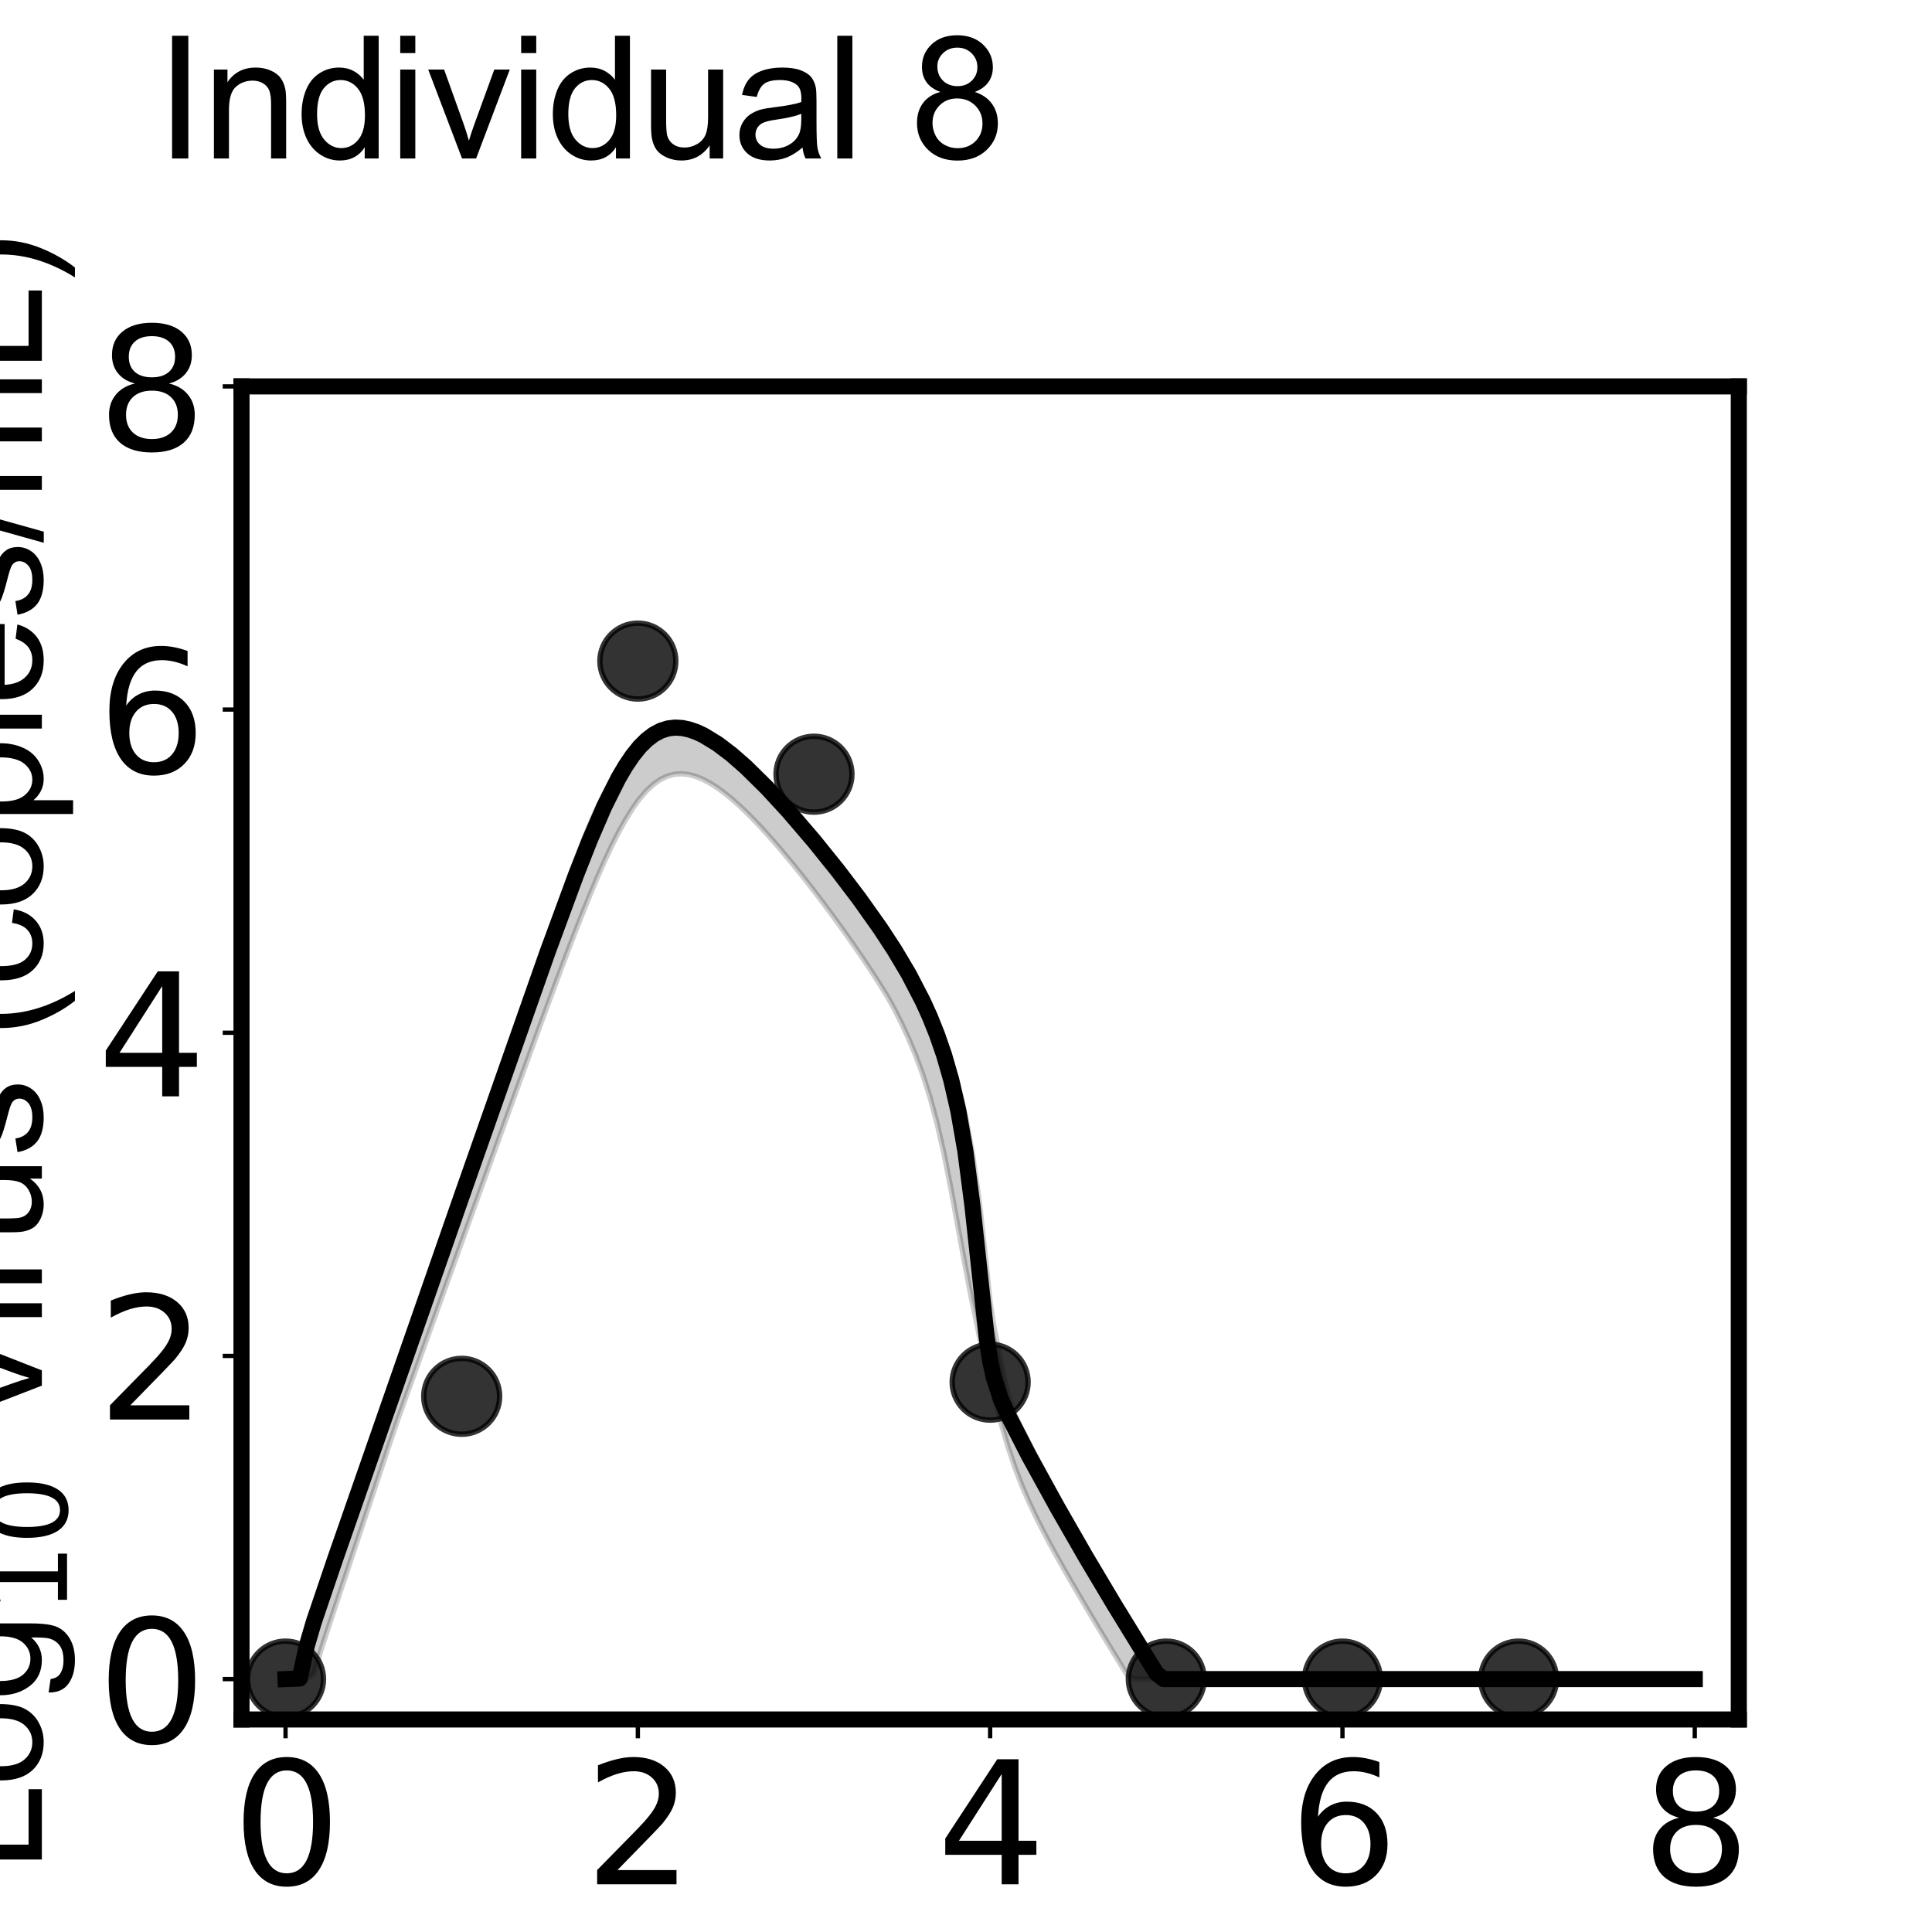 <?xml version="1.0" encoding="utf-8" standalone="no"?>
<!DOCTYPE svg PUBLIC "-//W3C//DTD SVG 1.1//EN"
  "http://www.w3.org/Graphics/SVG/1.1/DTD/svg11.dtd">
<svg xmlns:xlink="http://www.w3.org/1999/xlink" width="360pt" height="360pt" viewBox="0 0 360 360" xmlns="http://www.w3.org/2000/svg" version="1.1">
 <defs>
  <style type="text/css">*{stroke-linejoin: round; stroke-linecap: butt}</style>
 </defs>
 <g id="figure_1">
  <g id="patch_1">
   <path d="M 0 360 
L 360 360 
L 360 0 
L 0 0 
L 0 360 
z
" style="fill: none"/>
  </g>
  <g id="axes_1">
   <g id="patch_2">
    <path d="M 45 320.4 
L 324 320.4 
L 324 72 
L 45 72 
L 45 320.4 
z
" style="fill: none"/>
   </g>
   <g id="matplotlib.axis_1">
    <g id="xtick_1">
     <g id="line2d_1">
      <defs>
       <path id="m46202cf352" d="M 0 0 
L 0 3.5 
" style="stroke: #000000; stroke-width: 0.8"/>
      </defs>
      <g>
       <use xlink:href="#m46202cf352" x="53.206" y="320.4" style="stroke: #000000; stroke-width: 0.8"/>
      </g>
     </g>
     <g id="text_1">
      <!-- 0 -->
      <g transform="translate(43.28 351.107) scale(0.312 -0.312)">
       <defs>
        <path id="DejaVuSans-30" d="M 2034 4250 
Q 1547 4250 1301 3770 
Q 1056 3291 1056 2328 
Q 1056 1369 1301 889 
Q 1547 409 2034 409 
Q 2525 409 2770 889 
Q 3016 1369 3016 2328 
Q 3016 3291 2770 3770 
Q 2525 4250 2034 4250 
z
M 2034 4750 
Q 2819 4750 3233 4129 
Q 3647 3509 3647 2328 
Q 3647 1150 3233 529 
Q 2819 -91 2034 -91 
Q 1250 -91 836 529 
Q 422 1150 422 2328 
Q 422 3509 836 4129 
Q 1250 4750 2034 4750 
z
" transform="scale(0.016)"/>
       </defs>
       <use xlink:href="#DejaVuSans-30"/>
      </g>
     </g>
    </g>
    <g id="xtick_2">
     <g id="line2d_2">
      <g>
       <use xlink:href="#m46202cf352" x="118.853" y="320.4" style="stroke: #000000; stroke-width: 0.8"/>
      </g>
     </g>
     <g id="text_2">
      <!-- 2 -->
      <g transform="translate(108.927 351.107) scale(0.312 -0.312)">
       <defs>
        <path id="DejaVuSans-32" d="M 1228 531 
L 3431 531 
L 3431 0 
L 469 0 
L 469 531 
Q 828 903 1448 1529 
Q 2069 2156 2228 2338 
Q 2531 2678 2651 2914 
Q 2772 3150 2772 3378 
Q 2772 3750 2511 3984 
Q 2250 4219 1831 4219 
Q 1534 4219 1204 4116 
Q 875 4013 500 3803 
L 500 4441 
Q 881 4594 1212 4672 
Q 1544 4750 1819 4750 
Q 2544 4750 2975 4387 
Q 3406 4025 3406 3419 
Q 3406 3131 3298 2873 
Q 3191 2616 2906 2266 
Q 2828 2175 2409 1742 
Q 1991 1309 1228 531 
z
" transform="scale(0.016)"/>
       </defs>
       <use xlink:href="#DejaVuSans-32"/>
      </g>
     </g>
    </g>
    <g id="xtick_3">
     <g id="line2d_3">
      <g>
       <use xlink:href="#m46202cf352" x="184.5" y="320.4" style="stroke: #000000; stroke-width: 0.8"/>
      </g>
     </g>
     <g id="text_3">
      <!-- 4 -->
      <g transform="translate(174.575 351.107) scale(0.312 -0.312)">
       <defs>
        <path id="DejaVuSans-34" d="M 2419 4116 
L 825 1625 
L 2419 1625 
L 2419 4116 
z
M 2253 4666 
L 3047 4666 
L 3047 1625 
L 3713 1625 
L 3713 1100 
L 3047 1100 
L 3047 0 
L 2419 0 
L 2419 1100 
L 313 1100 
L 313 1709 
L 2253 4666 
z
" transform="scale(0.016)"/>
       </defs>
       <use xlink:href="#DejaVuSans-34"/>
      </g>
     </g>
    </g>
    <g id="xtick_4">
     <g id="line2d_4">
      <g>
       <use xlink:href="#m46202cf352" x="250.147" y="320.4" style="stroke: #000000; stroke-width: 0.8"/>
      </g>
     </g>
     <g id="text_4">
      <!-- 6 -->
      <g transform="translate(240.222 351.107) scale(0.312 -0.312)">
       <defs>
        <path id="DejaVuSans-36" d="M 2113 2584 
Q 1688 2584 1439 2293 
Q 1191 2003 1191 1497 
Q 1191 994 1439 701 
Q 1688 409 2113 409 
Q 2538 409 2786 701 
Q 3034 994 3034 1497 
Q 3034 2003 2786 2293 
Q 2538 2584 2113 2584 
z
M 3366 4563 
L 3366 3988 
Q 3128 4100 2886 4159 
Q 2644 4219 2406 4219 
Q 1781 4219 1451 3797 
Q 1122 3375 1075 2522 
Q 1259 2794 1537 2939 
Q 1816 3084 2150 3084 
Q 2853 3084 3261 2657 
Q 3669 2231 3669 1497 
Q 3669 778 3244 343 
Q 2819 -91 2113 -91 
Q 1303 -91 875 529 
Q 447 1150 447 2328 
Q 447 3434 972 4092 
Q 1497 4750 2381 4750 
Q 2619 4750 2861 4703 
Q 3103 4656 3366 4563 
z
" transform="scale(0.016)"/>
       </defs>
       <use xlink:href="#DejaVuSans-36"/>
      </g>
     </g>
    </g>
    <g id="xtick_5">
     <g id="line2d_5">
      <g>
       <use xlink:href="#m46202cf352" x="315.794" y="320.4" style="stroke: #000000; stroke-width: 0.8"/>
      </g>
     </g>
     <g id="text_5">
      <!-- 8 -->
      <g transform="translate(305.869 351.107) scale(0.312 -0.312)">
       <defs>
        <path id="DejaVuSans-38" d="M 2034 2216 
Q 1584 2216 1326 1975 
Q 1069 1734 1069 1313 
Q 1069 891 1326 650 
Q 1584 409 2034 409 
Q 2484 409 2743 651 
Q 3003 894 3003 1313 
Q 3003 1734 2745 1975 
Q 2488 2216 2034 2216 
z
M 1403 2484 
Q 997 2584 770 2862 
Q 544 3141 544 3541 
Q 544 4100 942 4425 
Q 1341 4750 2034 4750 
Q 2731 4750 3128 4425 
Q 3525 4100 3525 3541 
Q 3525 3141 3298 2862 
Q 3072 2584 2669 2484 
Q 3125 2378 3379 2068 
Q 3634 1759 3634 1313 
Q 3634 634 3220 271 
Q 2806 -91 2034 -91 
Q 1263 -91 848 271 
Q 434 634 434 1313 
Q 434 1759 690 2068 
Q 947 2378 1403 2484 
z
M 1172 3481 
Q 1172 3119 1398 2916 
Q 1625 2713 2034 2713 
Q 2441 2713 2670 2916 
Q 2900 3119 2900 3481 
Q 2900 3844 2670 4047 
Q 2441 4250 2034 4250 
Q 1625 4250 1398 4047 
Q 1172 3844 1172 3481 
z
" transform="scale(0.016)"/>
       </defs>
       <use xlink:href="#DejaVuSans-38"/>
      </g>
     </g>
    </g>
    <g id="text_6">
     <!-- Time (d) -->
     <g transform="translate(131.813 382.416) scale(0.286 -0.286)">
      <defs>
       <path id="ArialMT-54" d="M 1659 0 
L 1659 4041 
L 150 4041 
L 150 4581 
L 3781 4581 
L 3781 4041 
L 2266 4041 
L 2266 0 
L 1659 0 
z
" transform="scale(0.016)"/>
       <path id="ArialMT-69" d="M 425 3934 
L 425 4581 
L 988 4581 
L 988 3934 
L 425 3934 
z
M 425 0 
L 425 3319 
L 988 3319 
L 988 0 
L 425 0 
z
" transform="scale(0.016)"/>
       <path id="ArialMT-6d" d="M 422 0 
L 422 3319 
L 925 3319 
L 925 2853 
Q 1081 3097 1340 3245 
Q 1600 3394 1931 3394 
Q 2300 3394 2536 3241 
Q 2772 3088 2869 2813 
Q 3263 3394 3894 3394 
Q 4388 3394 4653 3120 
Q 4919 2847 4919 2278 
L 4919 0 
L 4359 0 
L 4359 2091 
Q 4359 2428 4304 2576 
Q 4250 2725 4106 2815 
Q 3963 2906 3769 2906 
Q 3419 2906 3187 2673 
Q 2956 2441 2956 1928 
L 2956 0 
L 2394 0 
L 2394 2156 
Q 2394 2531 2256 2718 
Q 2119 2906 1806 2906 
Q 1569 2906 1367 2781 
Q 1166 2656 1075 2415 
Q 984 2175 984 1722 
L 984 0 
L 422 0 
z
" transform="scale(0.016)"/>
       <path id="ArialMT-65" d="M 2694 1069 
L 3275 997 
Q 3138 488 2766 206 
Q 2394 -75 1816 -75 
Q 1088 -75 661 373 
Q 234 822 234 1631 
Q 234 2469 665 2931 
Q 1097 3394 1784 3394 
Q 2450 3394 2872 2941 
Q 3294 2488 3294 1666 
Q 3294 1616 3291 1516 
L 816 1516 
Q 847 969 1125 678 
Q 1403 388 1819 388 
Q 2128 388 2347 550 
Q 2566 713 2694 1069 
z
M 847 1978 
L 2700 1978 
Q 2663 2397 2488 2606 
Q 2219 2931 1791 2931 
Q 1403 2931 1139 2672 
Q 875 2413 847 1978 
z
" transform="scale(0.016)"/>
       <path id="ArialMT-20" transform="scale(0.016)"/>
       <path id="ArialMT-28" d="M 1497 -1347 
Q 1031 -759 709 28 
Q 388 816 388 1659 
Q 388 2403 628 3084 
Q 909 3875 1497 4659 
L 1900 4659 
Q 1522 4009 1400 3731 
Q 1209 3300 1100 2831 
Q 966 2247 966 1656 
Q 966 153 1900 -1347 
L 1497 -1347 
z
" transform="scale(0.016)"/>
       <path id="ArialMT-64" d="M 2575 0 
L 2575 419 
Q 2259 -75 1647 -75 
Q 1250 -75 917 144 
Q 584 363 401 755 
Q 219 1147 219 1656 
Q 219 2153 384 2558 
Q 550 2963 881 3178 
Q 1213 3394 1622 3394 
Q 1922 3394 2156 3267 
Q 2391 3141 2538 2938 
L 2538 4581 
L 3097 4581 
L 3097 0 
L 2575 0 
z
M 797 1656 
Q 797 1019 1065 703 
Q 1334 388 1700 388 
Q 2069 388 2326 689 
Q 2584 991 2584 1609 
Q 2584 2291 2321 2609 
Q 2059 2928 1675 2928 
Q 1300 2928 1048 2622 
Q 797 2316 797 1656 
z
" transform="scale(0.016)"/>
       <path id="ArialMT-29" d="M 791 -1347 
L 388 -1347 
Q 1322 153 1322 1656 
Q 1322 2244 1188 2822 
Q 1081 3291 891 3722 
Q 769 4003 388 4659 
L 791 4659 
Q 1378 3875 1659 3084 
Q 1900 2403 1900 1659 
Q 1900 816 1576 28 
Q 1253 -759 791 -1347 
z
" transform="scale(0.016)"/>
      </defs>
      <use xlink:href="#ArialMT-54"/>
      <use xlink:href="#ArialMT-69" transform="translate(57.334 0)"/>
      <use xlink:href="#ArialMT-6d" transform="translate(79.551 0)"/>
      <use xlink:href="#ArialMT-65" transform="translate(162.852 0)"/>
      <use xlink:href="#ArialMT-20" transform="translate(218.467 0)"/>
      <use xlink:href="#ArialMT-28" transform="translate(246.25 0)"/>
      <use xlink:href="#ArialMT-64" transform="translate(279.551 0)"/>
      <use xlink:href="#ArialMT-29" transform="translate(335.166 0)"/>
     </g>
    </g>
   </g>
   <g id="matplotlib.axis_2">
    <g id="ytick_1">
     <g id="line2d_6">
      <defs>
       <path id="m8bf0e8a6f9" d="M 0 0 
L -3.5 0 
" style="stroke: #000000; stroke-width: 0.8"/>
      </defs>
      <g>
       <use xlink:href="#m8bf0e8a6f9" x="45" y="312.873" style="stroke: #000000; stroke-width: 0.8"/>
      </g>
     </g>
     <g id="text_7">
      <!-- 0 -->
      <g transform="translate(18.149 324.726) scale(0.312 -0.312)">
       <use xlink:href="#DejaVuSans-30"/>
      </g>
     </g>
    </g>
    <g id="ytick_2">
     <g id="line2d_7">
      <g>
       <use xlink:href="#m8bf0e8a6f9" x="45" y="252.655" style="stroke: #000000; stroke-width: 0.8"/>
      </g>
     </g>
     <g id="text_8">
      <!-- 2 -->
      <g transform="translate(18.149 264.508) scale(0.312 -0.312)">
       <use xlink:href="#DejaVuSans-32"/>
      </g>
     </g>
    </g>
    <g id="ytick_3">
     <g id="line2d_8">
      <g>
       <use xlink:href="#m8bf0e8a6f9" x="45" y="192.436" style="stroke: #000000; stroke-width: 0.8"/>
      </g>
     </g>
     <g id="text_9">
      <!-- 4 -->
      <g transform="translate(18.149 204.29) scale(0.312 -0.312)">
       <use xlink:href="#DejaVuSans-34"/>
      </g>
     </g>
    </g>
    <g id="ytick_4">
     <g id="line2d_9">
      <g>
       <use xlink:href="#m8bf0e8a6f9" x="45" y="132.218" style="stroke: #000000; stroke-width: 0.8"/>
      </g>
     </g>
     <g id="text_10">
      <!-- 6 -->
      <g transform="translate(18.149 144.072) scale(0.312 -0.312)">
       <use xlink:href="#DejaVuSans-36"/>
      </g>
     </g>
    </g>
    <g id="ytick_5">
     <g id="line2d_10">
      <g>
       <use xlink:href="#m8bf0e8a6f9" x="45" y="72" style="stroke: #000000; stroke-width: 0.8"/>
      </g>
     </g>
     <g id="text_11">
      <!-- 8 -->
      <g transform="translate(18.149 83.854) scale(0.312 -0.312)">
       <use xlink:href="#DejaVuSans-38"/>
      </g>
     </g>
    </g>
    <g id="text_12">
     <!-- Log$_{10}$ Virus (copies/mL) -->
     <g transform="translate(7.857 348.638) rotate(-90) scale(0.286 -0.286)">
      <defs>
       <path id="ArialMT-4c" d="M 469 0 
L 469 4581 
L 1075 4581 
L 1075 541 
L 3331 541 
L 3331 0 
L 469 0 
z
" transform="scale(0.016)"/>
       <path id="ArialMT-6f" d="M 213 1659 
Q 213 2581 725 3025 
Q 1153 3394 1769 3394 
Q 2453 3394 2887 2945 
Q 3322 2497 3322 1706 
Q 3322 1066 3130 698 
Q 2938 331 2570 128 
Q 2203 -75 1769 -75 
Q 1072 -75 642 372 
Q 213 819 213 1659 
z
M 791 1659 
Q 791 1022 1069 705 
Q 1347 388 1769 388 
Q 2188 388 2466 706 
Q 2744 1025 2744 1678 
Q 2744 2294 2464 2611 
Q 2184 2928 1769 2928 
Q 1347 2928 1069 2612 
Q 791 2297 791 1659 
z
" transform="scale(0.016)"/>
       <path id="ArialMT-67" d="M 319 -275 
L 866 -356 
Q 900 -609 1056 -725 
Q 1266 -881 1628 -881 
Q 2019 -881 2231 -725 
Q 2444 -569 2519 -288 
Q 2563 -116 2559 434 
Q 2191 0 1641 0 
Q 956 0 581 494 
Q 206 988 206 1678 
Q 206 2153 378 2554 
Q 550 2956 876 3175 
Q 1203 3394 1644 3394 
Q 2231 3394 2613 2919 
L 2613 3319 
L 3131 3319 
L 3131 450 
Q 3131 -325 2973 -648 
Q 2816 -972 2473 -1159 
Q 2131 -1347 1631 -1347 
Q 1038 -1347 672 -1080 
Q 306 -813 319 -275 
z
M 784 1719 
Q 784 1066 1043 766 
Q 1303 466 1694 466 
Q 2081 466 2343 764 
Q 2606 1063 2606 1700 
Q 2606 2309 2336 2618 
Q 2066 2928 1684 2928 
Q 1309 2928 1046 2623 
Q 784 2319 784 1719 
z
" transform="scale(0.016)"/>
       <path id="DejaVuSans-31" d="M 794 531 
L 1825 531 
L 1825 4091 
L 703 3866 
L 703 4441 
L 1819 4666 
L 2450 4666 
L 2450 531 
L 3481 531 
L 3481 0 
L 794 0 
L 794 531 
z
" transform="scale(0.016)"/>
       <path id="ArialMT-56" d="M 1803 0 
L 28 4581 
L 684 4581 
L 1875 1253 
Q 2019 853 2116 503 
Q 2222 878 2363 1253 
L 3600 4581 
L 4219 4581 
L 2425 0 
L 1803 0 
z
" transform="scale(0.016)"/>
       <path id="ArialMT-72" d="M 416 0 
L 416 3319 
L 922 3319 
L 922 2816 
Q 1116 3169 1280 3281 
Q 1444 3394 1641 3394 
Q 1925 3394 2219 3213 
L 2025 2691 
Q 1819 2813 1613 2813 
Q 1428 2813 1281 2702 
Q 1134 2591 1072 2394 
Q 978 2094 978 1738 
L 978 0 
L 416 0 
z
" transform="scale(0.016)"/>
       <path id="ArialMT-75" d="M 2597 0 
L 2597 488 
Q 2209 -75 1544 -75 
Q 1250 -75 995 37 
Q 741 150 617 320 
Q 494 491 444 738 
Q 409 903 409 1263 
L 409 3319 
L 972 3319 
L 972 1478 
Q 972 1038 1006 884 
Q 1059 663 1231 536 
Q 1403 409 1656 409 
Q 1909 409 2131 539 
Q 2353 669 2445 892 
Q 2538 1116 2538 1541 
L 2538 3319 
L 3100 3319 
L 3100 0 
L 2597 0 
z
" transform="scale(0.016)"/>
       <path id="ArialMT-73" d="M 197 991 
L 753 1078 
Q 800 744 1014 566 
Q 1228 388 1613 388 
Q 2000 388 2187 545 
Q 2375 703 2375 916 
Q 2375 1106 2209 1216 
Q 2094 1291 1634 1406 
Q 1016 1563 777 1677 
Q 538 1791 414 1992 
Q 291 2194 291 2438 
Q 291 2659 392 2848 
Q 494 3038 669 3163 
Q 800 3259 1026 3326 
Q 1253 3394 1513 3394 
Q 1903 3394 2198 3281 
Q 2494 3169 2634 2976 
Q 2775 2784 2828 2463 
L 2278 2388 
Q 2241 2644 2061 2787 
Q 1881 2931 1553 2931 
Q 1166 2931 1000 2803 
Q 834 2675 834 2503 
Q 834 2394 903 2306 
Q 972 2216 1119 2156 
Q 1203 2125 1616 2013 
Q 2213 1853 2448 1751 
Q 2684 1650 2818 1456 
Q 2953 1263 2953 975 
Q 2953 694 2789 445 
Q 2625 197 2315 61 
Q 2006 -75 1616 -75 
Q 969 -75 630 194 
Q 291 463 197 991 
z
" transform="scale(0.016)"/>
       <path id="ArialMT-63" d="M 2588 1216 
L 3141 1144 
Q 3050 572 2676 248 
Q 2303 -75 1759 -75 
Q 1078 -75 664 370 
Q 250 816 250 1647 
Q 250 2184 428 2587 
Q 606 2991 970 3192 
Q 1334 3394 1763 3394 
Q 2303 3394 2647 3120 
Q 2991 2847 3088 2344 
L 2541 2259 
Q 2463 2594 2264 2762 
Q 2066 2931 1784 2931 
Q 1359 2931 1093 2626 
Q 828 2322 828 1663 
Q 828 994 1084 691 
Q 1341 388 1753 388 
Q 2084 388 2306 591 
Q 2528 794 2588 1216 
z
" transform="scale(0.016)"/>
       <path id="ArialMT-70" d="M 422 -1272 
L 422 3319 
L 934 3319 
L 934 2888 
Q 1116 3141 1344 3267 
Q 1572 3394 1897 3394 
Q 2322 3394 2647 3175 
Q 2972 2956 3137 2557 
Q 3303 2159 3303 1684 
Q 3303 1175 3120 767 
Q 2938 359 2589 142 
Q 2241 -75 1856 -75 
Q 1575 -75 1351 44 
Q 1128 163 984 344 
L 984 -1272 
L 422 -1272 
z
M 931 1641 
Q 931 1000 1190 694 
Q 1450 388 1819 388 
Q 2194 388 2461 705 
Q 2728 1022 2728 1688 
Q 2728 2322 2467 2637 
Q 2206 2953 1844 2953 
Q 1484 2953 1207 2617 
Q 931 2281 931 1641 
z
" transform="scale(0.016)"/>
       <path id="ArialMT-2f" d="M 0 -78 
L 1328 4659 
L 1778 4659 
L 453 -78 
L 0 -78 
z
" transform="scale(0.016)"/>
      </defs>
      <use xlink:href="#ArialMT-4c" transform="translate(0 0.203)"/>
      <use xlink:href="#ArialMT-6f" transform="translate(55.615 0.203)"/>
      <use xlink:href="#ArialMT-67" transform="translate(111.23 0.203)"/>
      <use xlink:href="#DejaVuSans-31" transform="translate(167.803 -16.203) scale(0.7)"/>
      <use xlink:href="#DejaVuSans-30" transform="translate(212.339 -16.203) scale(0.7)"/>
      <use xlink:href="#ArialMT-20" transform="translate(259.609 0.203)"/>
      <use xlink:href="#ArialMT-56" transform="translate(287.393 0.203)"/>
      <use xlink:href="#ArialMT-69" transform="translate(354.092 0.203)"/>
      <use xlink:href="#ArialMT-72" transform="translate(376.309 0.203)"/>
      <use xlink:href="#ArialMT-75" transform="translate(409.609 0.203)"/>
      <use xlink:href="#ArialMT-73" transform="translate(465.225 0.203)"/>
      <use xlink:href="#ArialMT-20" transform="translate(515.225 0.203)"/>
      <use xlink:href="#ArialMT-28" transform="translate(543.008 0.203)"/>
      <use xlink:href="#ArialMT-63" transform="translate(576.309 0.203)"/>
      <use xlink:href="#ArialMT-6f" transform="translate(626.309 0.203)"/>
      <use xlink:href="#ArialMT-70" transform="translate(681.924 0.203)"/>
      <use xlink:href="#ArialMT-69" transform="translate(737.539 0.203)"/>
      <use xlink:href="#ArialMT-65" transform="translate(759.756 0.203)"/>
      <use xlink:href="#ArialMT-73" transform="translate(815.371 0.203)"/>
      <use xlink:href="#ArialMT-2f" transform="translate(865.371 0.203)"/>
      <use xlink:href="#ArialMT-6d" transform="translate(893.154 0.203)"/>
      <use xlink:href="#ArialMT-4c" transform="translate(976.455 0.203)"/>
      <use xlink:href="#ArialMT-29" transform="translate(1032.07 0.203)"/>
     </g>
    </g>
   </g>
   <g id="patch_3">
    <path d="M 45 320.4 
L 45 72 
" style="fill: none; stroke: #000000; stroke-width: 3; stroke-linejoin: miter; stroke-linecap: square"/>
   </g>
   <g id="patch_4">
    <path d="M 324 320.4 
L 324 72 
" style="fill: none; stroke: #000000; stroke-width: 3; stroke-linejoin: miter; stroke-linecap: square"/>
   </g>
   <g id="patch_5">
    <path d="M 45 320.4 
L 324 320.4 
" style="fill: none; stroke: #000000; stroke-width: 3; stroke-linejoin: miter; stroke-linecap: square"/>
   </g>
   <g id="patch_6">
    <path d="M 45 72 
L 324 72 
" style="fill: none; stroke: #000000; stroke-width: 3; stroke-linejoin: miter; stroke-linecap: square"/>
   </g>
   <g id="FillBetweenPolyCollection_1">
    <defs>
     <path id="ma988ca9352" d="M 53.206 -47.127 
L 53.206 -47.127 
L 54.525 -47.127 
L 55.845 -47.127 
L 57.164 -47.127 
L 58.484 -48.12 
L 59.804 -52.534 
L 61.123 -56.573 
L 62.443 -60.558 
L 63.762 -64.491 
L 65.082 -68.447 
L 66.401 -72.403 
L 67.721 -76.351 
L 69.04 -80.331 
L 70.36 -84.28 
L 71.679 -88.244 
L 72.999 -92.208 
L 74.319 -96.042 
L 75.638 -99.705 
L 76.958 -103.361 
L 78.277 -107.042 
L 79.597 -110.7 
L 80.916 -114.358 
L 82.236 -118.048 
L 83.555 -121.706 
L 84.875 -125.362 
L 86.029 -128.579 
L 86.194 -129.036 
L 87.514 -132.69 
L 88.833 -136.348 
L 90.153 -140.023 
L 91.473 -143.672 
L 92.792 -147.323 
L 94.112 -150.979 
L 95.431 -154.619 
L 96.751 -158.261 
L 98.07 -161.897 
L 99.39 -165.51 
L 100.709 -169.115 
L 102.029 -172.697 
L 103.348 -176.25 
L 104.668 -179.78 
L 105.987 -183.259 
L 107.307 -186.676 
L 108.627 -190.028 
L 109.946 -193.287 
L 111.266 -196.421 
L 112.585 -199.415 
L 113.905 -202.236 
L 115.224 -204.852 
L 116.544 -207.233 
L 117.863 -209.34 
L 118.853 -210.743 
L 119.183 -211.171 
L 120.502 -212.698 
L 121.822 -213.902 
L 123.141 -214.809 
L 124.461 -215.418 
L 125.781 -215.748 
L 127.1 -215.821 
L 128.42 -215.661 
L 129.739 -215.294 
L 131.059 -214.75 
L 132.378 -214.041 
L 133.698 -213.193 
L 135.017 -212.227 
L 136.337 -211.156 
L 137.656 -209.989 
L 138.976 -208.74 
L 140.295 -207.424 
L 141.615 -206.043 
L 142.935 -204.604 
L 144.254 -203.115 
L 145.574 -201.58 
L 146.893 -200.003 
L 148.213 -198.39 
L 149.532 -196.741 
L 150.852 -195.061 
L 151.676 -193.994 
L 152.171 -193.348 
L 153.491 -191.608 
L 154.81 -189.833 
L 156.13 -188.032 
L 157.449 -186.197 
L 158.769 -184.327 
L 160.089 -182.424 
L 161.408 -180.472 
L 162.728 -178.476 
L 164.047 -176.418 
L 165.367 -174.287 
L 166.686 -171.906 
L 168.006 -169.286 
L 169.325 -166.442 
L 170.645 -163.282 
L 171.964 -159.706 
L 173.284 -155.573 
L 174.603 -150.707 
L 175.923 -144.921 
L 177.243 -138.261 
L 178.562 -131.106 
L 179.882 -123.954 
L 181.201 -117.147 
L 182.521 -110.919 
L 183.84 -105.289 
L 184.5 -102.805 
L 185.16 -100.331 
L 186.479 -95.016 
L 187.799 -90.497 
L 189.118 -86.568 
L 190.438 -83.13 
L 191.757 -80.089 
L 193.077 -77.286 
L 194.397 -74.69 
L 195.716 -72.184 
L 197.036 -69.785 
L 198.355 -67.443 
L 199.675 -65.143 
L 200.994 -62.885 
L 202.314 -60.636 
L 203.633 -58.428 
L 204.953 -56.226 
L 206.272 -54.043 
L 207.592 -51.882 
L 208.911 -49.722 
L 210.231 -47.589 
L 211.551 -47.127 
L 212.87 -47.127 
L 214.19 -47.127 
L 215.509 -47.127 
L 216.829 -47.127 
L 217.324 -47.127 
L 218.148 -47.127 
L 219.468 -47.127 
L 220.787 -47.127 
L 222.107 -47.127 
L 223.426 -47.127 
L 224.746 -47.127 
L 226.065 -47.127 
L 227.385 -47.127 
L 228.705 -47.127 
L 230.024 -47.127 
L 231.344 -47.127 
L 232.663 -47.127 
L 233.983 -47.127 
L 235.302 -47.127 
L 236.622 -47.127 
L 237.941 -47.127 
L 239.261 -47.127 
L 240.58 -47.127 
L 241.9 -47.127 
L 243.219 -47.127 
L 244.539 -47.127 
L 245.859 -47.127 
L 247.178 -47.127 
L 248.498 -47.127 
L 249.817 -47.127 
L 250.147 -47.127 
L 251.137 -47.127 
L 252.456 -47.127 
L 253.776 -47.127 
L 255.095 -47.127 
L 256.415 -47.127 
L 257.734 -47.127 
L 259.054 -47.127 
L 260.373 -47.127 
L 261.693 -47.127 
L 263.013 -47.127 
L 264.332 -47.127 
L 265.652 -47.127 
L 266.971 -47.127 
L 268.291 -47.127 
L 269.61 -47.127 
L 270.93 -47.127 
L 272.249 -47.127 
L 273.569 -47.127 
L 274.888 -47.127 
L 276.208 -47.127 
L 277.527 -47.127 
L 278.847 -47.127 
L 280.167 -47.127 
L 281.486 -47.127 
L 282.806 -47.127 
L 282.971 -47.127 
L 284.125 -47.127 
L 285.445 -47.127 
L 286.764 -47.127 
L 288.084 -47.127 
L 289.403 -47.127 
L 290.723 -47.127 
L 292.042 -47.127 
L 293.362 -47.127 
L 294.681 -47.127 
L 296.001 -47.127 
L 297.321 -47.127 
L 298.64 -47.127 
L 299.96 -47.127 
L 301.279 -47.127 
L 302.599 -47.127 
L 303.918 -47.127 
L 305.238 -47.127 
L 306.557 -47.127 
L 307.877 -47.127 
L 309.196 -47.127 
L 310.516 -47.127 
L 311.836 -47.127 
L 313.155 -47.127 
L 314.475 -47.127 
L 315.794 -47.127 
L 315.794 -47.127 
L 315.794 -47.127 
L 314.475 -47.127 
L 313.155 -47.127 
L 311.836 -47.127 
L 310.516 -47.127 
L 309.196 -47.127 
L 307.877 -47.127 
L 306.557 -47.127 
L 305.238 -47.127 
L 303.918 -47.127 
L 302.599 -47.127 
L 301.279 -47.127 
L 299.96 -47.127 
L 298.64 -47.127 
L 297.321 -47.127 
L 296.001 -47.127 
L 294.681 -47.127 
L 293.362 -47.127 
L 292.042 -47.127 
L 290.723 -47.127 
L 289.403 -47.127 
L 288.084 -47.127 
L 286.764 -47.127 
L 285.445 -47.127 
L 284.125 -47.127 
L 282.971 -47.127 
L 282.806 -47.127 
L 281.486 -47.127 
L 280.167 -47.127 
L 278.847 -47.127 
L 277.527 -47.127 
L 276.208 -47.127 
L 274.888 -47.127 
L 273.569 -47.127 
L 272.249 -47.127 
L 270.93 -47.127 
L 269.61 -47.127 
L 268.291 -47.127 
L 266.971 -47.127 
L 265.652 -47.127 
L 264.332 -47.127 
L 263.013 -47.127 
L 261.693 -47.127 
L 260.373 -47.127 
L 259.054 -47.127 
L 257.734 -47.127 
L 256.415 -47.127 
L 255.095 -47.127 
L 253.776 -47.127 
L 252.456 -47.127 
L 251.137 -47.127 
L 250.147 -47.127 
L 249.817 -47.127 
L 248.498 -47.127 
L 247.178 -47.127 
L 245.859 -47.127 
L 244.539 -47.127 
L 243.219 -47.127 
L 241.9 -47.127 
L 240.58 -47.127 
L 239.261 -47.127 
L 237.941 -47.127 
L 236.622 -47.127 
L 235.302 -47.127 
L 233.983 -47.127 
L 232.663 -47.127 
L 231.344 -47.127 
L 230.024 -47.127 
L 228.705 -47.127 
L 227.385 -47.127 
L 226.065 -47.127 
L 224.746 -47.127 
L 223.426 -47.127 
L 222.107 -47.127 
L 220.787 -47.127 
L 219.468 -47.127 
L 218.148 -47.127 
L 217.324 -47.127 
L 216.829 -47.832 
L 215.509 -49.958 
L 214.19 -52.083 
L 212.87 -54.233 
L 211.551 -56.382 
L 210.231 -58.551 
L 208.911 -60.736 
L 207.592 -62.925 
L 206.272 -65.145 
L 204.953 -67.369 
L 203.633 -69.622 
L 202.314 -71.899 
L 200.994 -74.184 
L 199.675 -76.509 
L 198.355 -78.846 
L 197.036 -81.217 
L 195.716 -83.615 
L 194.397 -86.065 
L 193.077 -88.539 
L 191.757 -91.08 
L 190.438 -93.652 
L 189.118 -96.337 
L 187.799 -100.268 
L 186.479 -106.33 
L 185.16 -113.008 
L 184.5 -117.282 
L 183.84 -123.668 
L 182.521 -135.732 
L 181.201 -145.058 
L 179.882 -152.129 
L 178.562 -157.584 
L 177.243 -161.991 
L 175.923 -165.696 
L 174.603 -168.917 
L 173.284 -171.782 
L 171.964 -174.397 
L 170.645 -176.814 
L 169.325 -179.078 
L 168.006 -181.23 
L 166.686 -183.28 
L 165.367 -185.259 
L 164.047 -187.172 
L 162.728 -189.031 
L 161.408 -190.849 
L 160.089 -192.632 
L 158.769 -194.401 
L 157.449 -196.138 
L 156.13 -197.838 
L 154.81 -199.511 
L 153.491 -201.154 
L 152.171 -202.771 
L 151.676 -203.37 
L 150.852 -204.359 
L 149.532 -205.919 
L 148.213 -207.451 
L 146.893 -208.95 
L 145.574 -210.416 
L 144.254 -211.847 
L 142.935 -213.239 
L 141.615 -214.588 
L 140.295 -215.889 
L 138.976 -217.138 
L 137.656 -218.324 
L 136.337 -219.446 
L 135.017 -220.492 
L 133.698 -221.448 
L 132.378 -222.304 
L 131.059 -223.046 
L 129.739 -223.654 
L 128.42 -224.102 
L 127.1 -224.389 
L 125.781 -224.516 
L 124.461 -224.416 
L 123.141 -224.062 
L 121.822 -223.427 
L 120.502 -222.49 
L 119.183 -221.245 
L 118.853 -220.881 
L 117.863 -219.666 
L 116.544 -218.26 
L 115.224 -216.563 
L 113.905 -214.525 
L 112.585 -212.136 
L 111.266 -209.435 
L 109.946 -206.462 
L 108.627 -203.249 
L 107.307 -199.842 
L 105.987 -196.262 
L 104.668 -192.57 
L 103.348 -188.779 
L 102.029 -184.896 
L 100.709 -180.976 
L 99.39 -177.01 
L 98.07 -173.009 
L 96.751 -168.994 
L 95.431 -164.938 
L 94.112 -160.889 
L 92.792 -157.029 
L 91.473 -153.231 
L 90.153 -149.447 
L 88.833 -145.651 
L 87.514 -141.847 
L 86.194 -138.056 
L 86.029 -137.584 
L 84.875 -134.253 
L 83.555 -130.458 
L 82.236 -126.667 
L 80.916 -122.842 
L 79.597 -119.044 
L 78.277 -115.251 
L 76.958 -111.433 
L 75.638 -107.64 
L 74.319 -103.844 
L 72.999 -100.028 
L 71.679 -96.237 
L 70.36 -92.432 
L 69.04 -88.628 
L 67.721 -84.838 
L 66.401 -81.019 
L 65.082 -77.225 
L 63.762 -73.427 
L 62.443 -69.605 
L 61.123 -65.798 
L 59.804 -61.905 
L 58.484 -57.883 
L 57.164 -53.368 
L 55.845 -47.29 
L 54.525 -47.127 
L 53.206 -47.127 
z
" style="stroke: #000000; stroke-opacity: 0.2"/>
    </defs>
    <g clip-path="url(#p3af4f8456e)">
     <use xlink:href="#ma988ca9352" x="0" y="360" style="fill-opacity: 0.2; stroke: #000000; stroke-opacity: 0.2"/>
    </g>
   </g>
   <g id="PathCollection_1">
    <defs>
     <path id="m1b9a127f1f" d="M 0 7.071 
C 1.875 7.071 3.674 6.326 5 5 
C 6.326 3.674 7.071 1.875 7.071 0 
C 7.071 -1.875 6.326 -3.674 5 -5 
C 3.674 -6.326 1.875 -7.071 0 -7.071 
C -1.875 -7.071 -3.674 -6.326 -5 -5 
C -6.326 -3.674 -7.071 -1.875 -7.071 0 
C -7.071 1.875 -6.326 3.674 -5 5 
C -3.674 6.326 -1.875 7.071 0 7.071 
z
" style="stroke: #000000; stroke-opacity: 0.8"/>
    </defs>
    <g clip-path="url(#p3af4f8456e)">
     <use xlink:href="#m1b9a127f1f" x="53.206" y="312.873" style="fill-opacity: 0.8; stroke: #000000; stroke-opacity: 0.8"/>
     <use xlink:href="#m1b9a127f1f" x="86.029" y="260.182" style="fill-opacity: 0.8; stroke: #000000; stroke-opacity: 0.8"/>
     <use xlink:href="#m1b9a127f1f" x="118.853" y="123.185" style="fill-opacity: 0.8; stroke: #000000; stroke-opacity: 0.8"/>
     <use xlink:href="#m1b9a127f1f" x="151.676" y="144.262" style="fill-opacity: 0.8; stroke: #000000; stroke-opacity: 0.8"/>
     <use xlink:href="#m1b9a127f1f" x="184.5" y="257.547" style="fill-opacity: 0.8; stroke: #000000; stroke-opacity: 0.8"/>
     <use xlink:href="#m1b9a127f1f" x="217.324" y="312.873" style="fill-opacity: 0.8; stroke: #000000; stroke-opacity: 0.8"/>
     <use xlink:href="#m1b9a127f1f" x="250.147" y="312.873" style="fill-opacity: 0.8; stroke: #000000; stroke-opacity: 0.8"/>
     <use xlink:href="#m1b9a127f1f" x="282.971" y="312.873" style="fill-opacity: 0.8; stroke: #000000; stroke-opacity: 0.8"/>
    </g>
   </g>
   <g id="line2d_11">
    <path d="M 53.206 312.873 
L 55.845 312.763 
L 57.164 306.698 
L 58.484 302.198 
L 62.443 290.529 
L 86.194 222.426 
L 102.029 177.413 
L 107.307 163.102 
L 109.946 156.414 
L 112.585 150.306 
L 115.224 145.018 
L 116.544 142.776 
L 117.863 140.818 
L 119.183 139.173 
L 120.502 137.858 
L 121.822 136.855 
L 123.141 136.152 
L 124.461 135.734 
L 125.781 135.576 
L 127.1 135.651 
L 128.42 135.931 
L 129.739 136.384 
L 131.059 136.996 
L 133.698 138.601 
L 136.337 140.608 
L 138.976 142.92 
L 142.935 146.824 
L 146.893 151.116 
L 151.676 156.698 
L 156.13 162.233 
L 160.089 167.441 
L 164.047 173.022 
L 166.686 177.059 
L 169.325 181.499 
L 171.964 186.583 
L 173.284 189.5 
L 174.603 192.793 
L 175.923 196.616 
L 177.243 201.207 
L 178.562 206.94 
L 179.882 214.497 
L 181.201 224.688 
L 183.84 249.125 
L 184.5 253.603 
L 185.16 256.599 
L 186.479 260.682 
L 187.799 263.596 
L 191.757 271.315 
L 197.036 280.911 
L 202.314 290.103 
L 207.592 298.959 
L 214.19 309.711 
L 215.509 311.822 
L 216.829 312.873 
L 315.794 312.873 
L 315.794 312.873 
" clip-path="url(#p3af4f8456e)" style="fill: none; stroke: #000000; stroke-width: 3; stroke-linecap: square"/>
   </g>
  </g>
  <g id="text_13">
   <!-- Individual 8 -->
   <g transform="translate(29.084 29.532) scale(0.312 -0.312)">
    <defs>
     <path id="ArialMT-49" d="M 597 0 
L 597 4581 
L 1203 4581 
L 1203 0 
L 597 0 
z
" transform="scale(0.016)"/>
     <path id="ArialMT-6e" d="M 422 0 
L 422 3319 
L 928 3319 
L 928 2847 
Q 1294 3394 1984 3394 
Q 2284 3394 2536 3286 
Q 2788 3178 2913 3003 
Q 3038 2828 3088 2588 
Q 3119 2431 3119 2041 
L 3119 0 
L 2556 0 
L 2556 2019 
Q 2556 2363 2490 2533 
Q 2425 2703 2258 2804 
Q 2091 2906 1866 2906 
Q 1506 2906 1245 2678 
Q 984 2450 984 1813 
L 984 0 
L 422 0 
z
" transform="scale(0.016)"/>
     <path id="ArialMT-76" d="M 1344 0 
L 81 3319 
L 675 3319 
L 1388 1331 
Q 1503 1009 1600 663 
Q 1675 925 1809 1294 
L 2547 3319 
L 3125 3319 
L 1869 0 
L 1344 0 
z
" transform="scale(0.016)"/>
     <path id="ArialMT-61" d="M 2588 409 
Q 2275 144 1986 34 
Q 1697 -75 1366 -75 
Q 819 -75 525 192 
Q 231 459 231 875 
Q 231 1119 342 1320 
Q 453 1522 633 1644 
Q 813 1766 1038 1828 
Q 1203 1872 1538 1913 
Q 2219 1994 2541 2106 
Q 2544 2222 2544 2253 
Q 2544 2597 2384 2738 
Q 2169 2928 1744 2928 
Q 1347 2928 1158 2789 
Q 969 2650 878 2297 
L 328 2372 
Q 403 2725 575 2942 
Q 747 3159 1072 3276 
Q 1397 3394 1825 3394 
Q 2250 3394 2515 3294 
Q 2781 3194 2906 3042 
Q 3031 2891 3081 2659 
Q 3109 2516 3109 2141 
L 3109 1391 
Q 3109 606 3145 398 
Q 3181 191 3288 0 
L 2700 0 
Q 2613 175 2588 409 
z
M 2541 1666 
Q 2234 1541 1622 1453 
Q 1275 1403 1131 1340 
Q 988 1278 909 1158 
Q 831 1038 831 891 
Q 831 666 1001 516 
Q 1172 366 1500 366 
Q 1825 366 2078 508 
Q 2331 650 2450 897 
Q 2541 1088 2541 1459 
L 2541 1666 
z
" transform="scale(0.016)"/>
     <path id="ArialMT-6c" d="M 409 0 
L 409 4581 
L 972 4581 
L 972 0 
L 409 0 
z
" transform="scale(0.016)"/>
     <path id="ArialMT-38" d="M 1131 2484 
Q 781 2613 612 2850 
Q 444 3088 444 3419 
Q 444 3919 803 4259 
Q 1163 4600 1759 4600 
Q 2359 4600 2725 4251 
Q 3091 3903 3091 3403 
Q 3091 3084 2923 2848 
Q 2756 2613 2416 2484 
Q 2838 2347 3058 2040 
Q 3278 1734 3278 1309 
Q 3278 722 2862 322 
Q 2447 -78 1769 -78 
Q 1091 -78 675 323 
Q 259 725 259 1325 
Q 259 1772 486 2073 
Q 713 2375 1131 2484 
z
M 1019 3438 
Q 1019 3113 1228 2906 
Q 1438 2700 1772 2700 
Q 2097 2700 2305 2904 
Q 2513 3109 2513 3406 
Q 2513 3716 2298 3927 
Q 2084 4138 1766 4138 
Q 1444 4138 1231 3931 
Q 1019 3725 1019 3438 
z
M 838 1322 
Q 838 1081 952 856 
Q 1066 631 1291 507 
Q 1516 384 1775 384 
Q 2178 384 2440 643 
Q 2703 903 2703 1303 
Q 2703 1709 2433 1975 
Q 2163 2241 1756 2241 
Q 1359 2241 1098 1978 
Q 838 1716 838 1322 
z
" transform="scale(0.016)"/>
    </defs>
    <use xlink:href="#ArialMT-49"/>
    <use xlink:href="#ArialMT-6e" transform="translate(27.783 0)"/>
    <use xlink:href="#ArialMT-64" transform="translate(83.398 0)"/>
    <use xlink:href="#ArialMT-69" transform="translate(139.014 0)"/>
    <use xlink:href="#ArialMT-76" transform="translate(161.23 0)"/>
    <use xlink:href="#ArialMT-69" transform="translate(211.23 0)"/>
    <use xlink:href="#ArialMT-64" transform="translate(233.447 0)"/>
    <use xlink:href="#ArialMT-75" transform="translate(289.062 0)"/>
    <use xlink:href="#ArialMT-61" transform="translate(344.678 0)"/>
    <use xlink:href="#ArialMT-6c" transform="translate(400.293 0)"/>
    <use xlink:href="#ArialMT-20" transform="translate(422.51 0)"/>
    <use xlink:href="#ArialMT-38" transform="translate(450.293 0)"/>
   </g>
  </g>
 </g>
 <defs>
  <clipPath id="p3af4f8456e">
   <rect x="45" y="72" width="279" height="248.4"/>
  </clipPath>
 </defs>
</svg>
